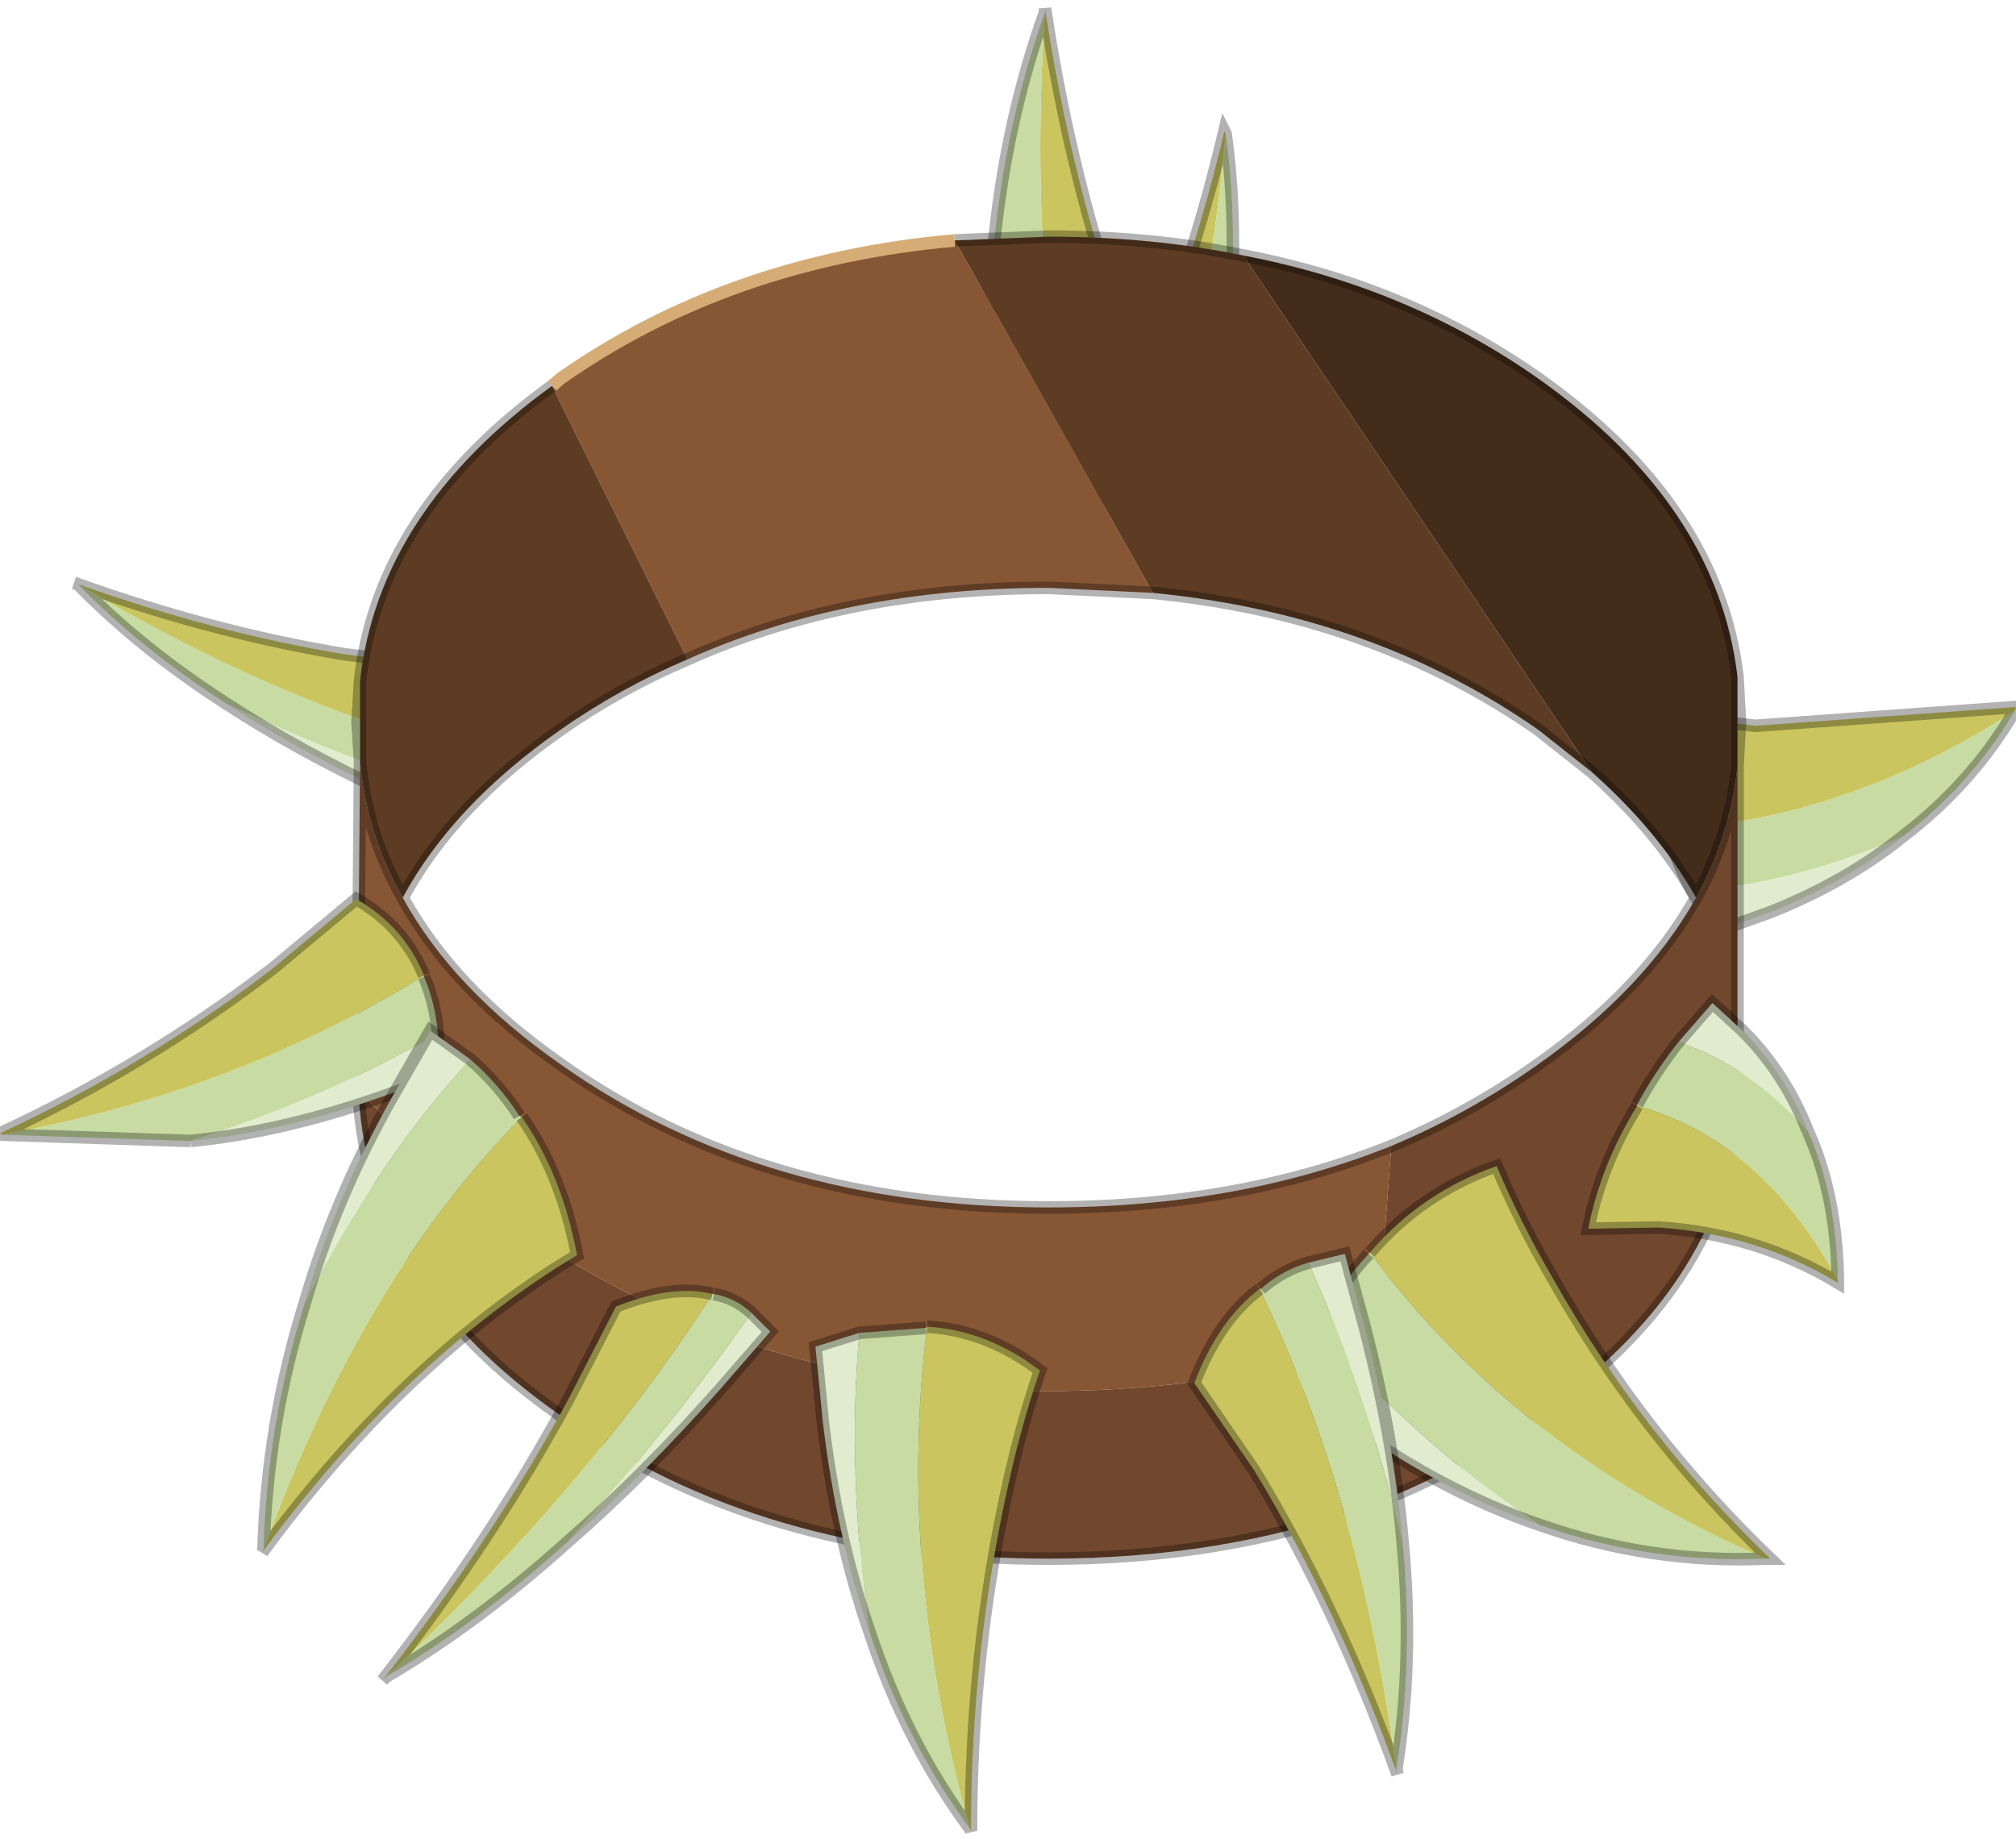 <svg width="80" height="73" viewBox="234.8 184.15 80.35 72.65" xmlns="http://www.w3.org/2000/svg" xmlns:xlink="http://www.w3.org/1999/xlink"><defs><g id="b"><path d="M15.5 6.7q0-1.6-1.15-3.4l-3.55-.45Q5.6 2 0 0l.15.05Q8.1 4.8 15.5 6.7" fill="#cac55e"/><path d="m15.25 8.35.25-1.65Q8.1 4.8.15.05q2.55 2.6 5.9 4.75 4.8 2.3 9.2 3.55" fill="#c7dba2"/><path d="M6.05 4.8q2.9 1.9 6.35 3.5 1.1.5 2.35 1l.5-.95q-4.4-1.25-9.2-3.55" fill="#e1ecce"/><path d="M6.05 4.8q2.9 1.9 6.35 3.5 1.1.5 2.35 1l.5-.95.25-1.65q0-1.6-1.15-3.4l-3.55-.45Q5.6 2 0 0l.15.05q2.55 2.6 5.9 4.75" fill="none" stroke="#000" stroke-opacity=".302" stroke-width=".5"/></g><g id="d"><path d="M.35 4.9Q-.3 2.6.25.3l3.6.45L14.25 0l-.05.15Q7.6 4.45.35 4.9" fill="#cac55e"/><path d="M1.35 7.35Q.7 6.15.4 4.95L.35 4.9Q7.6 4.45 14.2.15q-1.7 2.9-4.45 5-4.2 1.85-8.4 2.2" fill="#c7dba2"/><path d="M9.75 5.15Q7.45 7 4.4 8.2l-2.1.75-.95-1.6q4.2-.35 8.4-2.2" fill="#e1ecce"/><path d="M9.75 5.15Q7.45 7 4.4 8.2l-2.1.75-.95-1.6Q.7 6.15.4 4.95M.35 4.9Q-.3 2.6.25.3l3.6.45L14.25 0l-.05.15q-1.7 2.9-4.45 5" fill="none" stroke="#000" stroke-opacity=".302" stroke-width=".5"/></g><g id="e"><path d="M277.95 204.2q1.9-.9 3.3-3.15l-1.6-4q-2.15-5.95-3.2-12.9v.15q-.75 11.05 1.5 19.9" fill="#cac55e"/><path d="M275.85 204.85q1.1-.15 2.05-.65h.05q-2.25-8.85-1.5-19.9-1.5 4.2-2 8.9.2 6.35 1.4 11.65" fill="#c7dba2"/><path d="M274.45 193.2q-.5 4.05-.25 8.6l.15 3.05h1.5q-1.2-5.3-1.4-11.65" fill="#e1ecce"/><path d="M274.45 193.2q-.5 4.05-.25 8.6l.15 3.05h1.5q1.1-.15 2.05-.65m.05 0q1.9-.9 3.3-3.15l-1.6-4q-2.15-5.95-3.2-12.9v.15q-1.5 4.2-2 8.9" fill="none" stroke="#000" stroke-opacity=".302" stroke-width=".5"/><path d="M280.85 203.35q-.9-.55-1.45-2l1.25-2.95q1.75-4.3 2.95-9.35l.05.1q-.7 7.8-2.8 14.2" fill="#cac55e"/><path d="m281.95 203.65-1.05-.3h-.05q2.1-6.4 2.8-14.2.4 2.85.25 6.2-.75 4.5-1.95 8.3" fill="#c7dba2"/><path d="m283.9 195.35-.75 6-.4 2.2-.8.1q1.2-3.8 1.95-8.3" fill="#e1ecce"/><path d="m283.9 195.35-.75 6-.4 2.2-.8.1-1.05-.3m-.05 0q-.9-.55-1.45-2l1.25-2.95q1.75-4.3 2.95-9.35l.05.1q.4 2.85.25 6.2" fill="none" stroke="#000" stroke-opacity=".302" stroke-width=".5"/><path d="M249.1 227.55v-.15h.1l-.1.15" fill="#d1920e"/><path d="m256.8 199.2.35-.3q6.7-4.7 15.7-5.5l7.9 14.05-4.15-.2q-8.05 0-14.4 2.85l-5.4-10.9m-7.7 28.2v-.1l-.05-1.15.1-12q.25 2.9 1.7 5.45 2 3.65 6.3 6.65 8.05 5.7 19.45 5.7 7.55 0 13.65-2.45l-.6 8q-24.5 6.35-40.45-10.1h-.1" fill="#875635"/><path d="M249.15 210.95q.75-6.75 7.65-11.75l5.4 10.9q-2.7 1.15-5.05 2.8-4.3 3-6.3 6.7-1.45-2.55-1.7-5.45v-3.2m23.7-17.55 3.75-.15q4.1 0 7.75.75l13.9 20.6-2.15-1.7q-6.6-4.6-15.35-5.45l-7.9-14.05" fill="#5e3c24"/><path d="M284.35 194q6.55 1.25 11.75 4.9 7.15 5.05 7.95 11.9v3.55q-.3 2.8-1.65 5.25-1.5-2.65-4.15-5l-13.9-20.6" fill="#442c1a"/><path d="M304.05 214.35v10.5l.05 3.25q-.7 7.05-8 12.15-3.2 2.25-6.9 3.65-5.7 2.05-12.6 2.05-11.4 0-19.45-5.7-7.6-5.3-8.05-12.7l.1-.15q15.95 16.45 40.45 10.1l.6-8q3.1-1.3 5.85-3.25 4.25-3 6.3-6.65 1.35-2.45 1.65-5.25" fill="#71482d"/><path d="m249.15 214.15-.1-1.55.1-1.65q.75-6.75 7.65-11.75m16.05-5.8 3.75-.15q4.1 0 7.75.75 6.55 1.25 11.75 4.9 7.15 5.05 7.95 11.9l.1 1.8-.1 1.75v10.5l.1 1.75-.05 1.5q-.7 7.05-8 12.15-3.2 2.25-6.9 3.65-5.7 2.05-12.6 2.05-11.4 0-19.45-5.7-7.6-5.3-8.05-12.7v-.25l-.05-.7v-.45l.1-12v-3.2m1.7 8.65q2-3.7 6.3-6.7 2.35-1.65 5.05-2.8 6.35-2.85 14.4-2.85l4.15.2q8.75.85 15.35 5.45l2.15 1.7q2.65 2.35 4.15 5-2.05 3.65-6.3 6.65-2.75 1.95-5.85 3.25-6.1 2.45-13.65 2.45-11.4 0-19.45-5.7-4.3-3-6.3-6.65-1.45-2.55-1.7-5.45m54.9 10.7.05 3.25m-1.7-8.5q1.35-2.45 1.65-5.25v-3.55m-55 15.35.05 1.15" fill="none" stroke="#000" stroke-opacity=".302" stroke-width=".5"/><path d="m256.8 199.2.35-.3q6.7-4.7 15.7-5.5" fill="none" stroke="#d5ac75" stroke-width=".5"/><path d="M251.7 222.7q-.8-1.95-2.7-3.05l-3.3 2.75q-5 3.85-10.9 6.6l.1.05q9.3-1.7 16.8-6.35" fill="#cac55e"/><path d="M252.25 225q-.1-1.2-.55-2.25v-.05q-7.5 4.65-16.8 6.35l7.5.25q5.4-1.7 9.85-4.3" fill="#c7dba2"/><path d="M242.4 229.3q3.5-.35 7.3-1.65l2.55-.9V225q-4.45 2.6-9.85 4.3" fill="#e1ecce"/><path d="M242.4 229.3q3.5-.35 7.3-1.65l2.55-.9V225q-.1-1.2-.55-2.25m0-.05q-.8-1.95-2.7-3.05l-3.3 2.75q-5 3.85-10.9 6.6l.1.05 7.5.25" fill="none" stroke="#000" stroke-opacity=".302" stroke-width=".5"/><path d="M255.6 228.35q1.6 2.3 2.2 5.5-1.75 1.05-3.5 2.4-4.9 3.8-9.05 9.45l.05-.1q3.95-10.85 10.3-17.25" fill="#cac55e"/><path d="M253.55 226.05q1.15 1 1.95 2.25l.1.05q-6.35 6.4-10.3 17.25.15-5.05 1.65-9.85 2.95-5.75 6.6-9.7" fill="#c7dba2"/><path d="M246.95 235.75q1.2-4.15 3.45-8.15l1.55-2.7 1.6 1.15q-3.65 3.95-6.6 9.7" fill="#e1ecce"/><path d="M246.95 235.75q1.2-4.15 3.45-8.15l1.55-2.7 1.6 1.15q1.15 1 1.95 2.25m.1.05q1.6 2.3 2.2 5.5-1.75 1.05-3.5 2.4-4.9 3.8-9.05 9.45l.05-.1q.15-5.05 1.65-9.85" fill="none" stroke="#000" stroke-opacity=".302" stroke-width=".5"/><path d="M263.2 235.4q-1.6-.4-3.85.5l-1.9 3.7q-3 5.55-7.4 11.2l.15-.15q8.05-7.55 13-15.25" fill="#cac55e"/><path d="M264.75 236.15q-.65-.6-1.5-.75h-.05q-4.95 7.7-13 15.25 3.65-2.15 7.2-5.35 4.25-4.7 7.35-9.15" fill="#c7dba2"/><path d="M257.4 245.3q3.05-2.65 6.1-6.1l2-2.3-.75-.75q-3.1 4.45-7.35 9.15" fill="#e1ecce"/><path d="M257.4 245.3q3.05-2.65 6.1-6.1l2-2.3-.75-.75q-.65-.6-1.5-.75m-.05 0q-1.6-.4-3.85.5l-1.9 3.7q-3 5.55-7.4 11.2l.15-.15q3.65-2.15 7.2-5.35" fill="none" stroke="#000" stroke-opacity=".302" stroke-width=".5"/><path d="M271.75 236.7q2.4.15 4.5 1.75-.75 2.2-1.25 4.5-1.5 6.7-1.5 13.85l-.05-.1q-2.9-10.4-1.7-20" fill="#cac55e"/><path d="m269.05 236.95 2.65-.2.05-.05q-1.2 9.6 1.7 20-2.55-3.45-4-7.85-.9-6.3-.4-11.9" fill="#c7dba2"/><path d="M269.45 248.85q-1.3-3.75-1.85-8.3l-.3-3.05 1.75-.55q-.5 5.6.4 11.9" fill="#e1ecce"/><path d="M269.45 248.85q-1.3-3.75-1.85-8.3l-.3-3.05 1.75-.55 2.65-.2m.05-.05q2.4.15 4.5 1.75-.75 2.2-1.25 4.5-1.5 6.7-1.5 13.85l-.05-.1q-2.55-3.45-4-7.85" fill="none" stroke="#000" stroke-opacity=".302" stroke-width=".5"/><path d="M289.4 233.75q2.05-2.4 5.05-3.45.95 2.25 2.2 4.4 3.5 6.25 8.7 11.25h-.2q-9.9-4.3-15.75-12.2" fill="#cac55e"/><path d="M287.3 236.65q.9-1.6 2.05-2.85l.05-.05q5.85 7.9 15.75 12.2-4.6.2-9-1.35-5.25-3.5-8.85-7.95" fill="#c7dba2"/><path d="M296.15 244.6q-3.8-1.3-7.45-3.9l-2.45-1.8q.45-1.25 1.05-2.25 3.6 4.45 8.85 7.95" fill="#e1ecce"/><path d="M296.15 244.6q-3.8-1.3-7.45-3.9l-2.45-1.8q.45-1.25 1.05-2.25.9-1.6 2.05-2.85m.05-.05q2.05-2.4 5.05-3.45.95 2.25 2.2 4.4 3.5 6.25 8.7 11.25h-.2q-4.6.2-9-1.35" fill="none" stroke="#000" stroke-opacity=".302" stroke-width=".5"/><path d="M285 235.2q-1.65 1.25-2.6 3.75l2.4 3.5q3.3 5.45 5.7 12.1l-.05-.2Q289 243.4 285 235.2" fill="#cac55e"/><path d="M286.95 234.15q-1.05.3-1.9 1.05H285q4 8.2 5.45 19.15.7-4.35.25-9.1-1.5-6.15-3.75-11.1" fill="#c7dba2"/><path d="M290.7 245.25q-.35-4.05-1.5-8.5l-.8-2.95-1.45.35q2.25 4.95 3.75 11.1" fill="#e1ecce"/><path d="M290.7 245.25q-.35-4.05-1.5-8.5l-.8-2.95-1.45.35q-1.05.3-1.9 1.05m-.05 0q-1.65 1.25-2.6 3.75l2.4 3.5q3.3 5.45 5.7 12.1l-.05-.2q.7-4.35.25-9.1" fill="none" stroke="#000" stroke-opacity=".302" stroke-width=".5"/><path d="M300.05 227.9q-1.45 2.35-1.95 4.9l2.8-.05q3.9.25 7.15 2.2v-.1q-3-5.55-8-6.95" fill="#cac55e"/><path d="M301.7 225.35q-.95 1.2-1.65 2.5v.05q5 1.4 8 6.95-.05-3.4-1.2-5.95-2.25-2.55-5.15-3.55" fill="#c7dba2"/><path d="M306.85 228.9q-.9-2.3-2.6-4l-1.2-1.1-1.35 1.55q2.9 1 5.15 3.55" fill="#e1ecce"/><path d="M306.85 228.9q-.9-2.3-2.6-4l-1.2-1.1-1.35 1.55q-.95 1.2-1.65 2.5m0 .05q-1.45 2.35-1.95 4.9l2.8-.05q3.9.25 7.15 2.2v-.1q-.05-3.4-1.2-5.95" fill="none" stroke="#000" stroke-opacity=".302" stroke-width=".5"/></g><filter id="a"><feColorMatrix in="SourceGraphic" result="cxform" values="0.75 0.0 0.0 0.0 0.0 0.0 0.75 0.0 0.0 0.0 0.0 0.0 0.75 0.0 0.0 0.0 0.0 0.0 1.0 0.0"/><feComposite in2="SourceGraphic" operator="in" result="color-xform"/></filter><filter id="c"><feColorMatrix in="SourceGraphic" result="cxform" values="0.75 0.0 0.0 0.0 0.0 0.0 0.75 0.0 0.0 0.0 0.0 0.0 0.75 0.0 0.0 0.0 0.0 0.0 1.0 0.0"/><feComposite in2="SourceGraphic" operator="in" result="color-xform"/></filter></defs><use transform="translate(237.75 207.05)" filter="url(#a)" xlink:href="#b"/><use transform="translate(300.9 212)" filter="url(#c)" xlink:href="#d"/><use xlink:href="#e"/></svg>